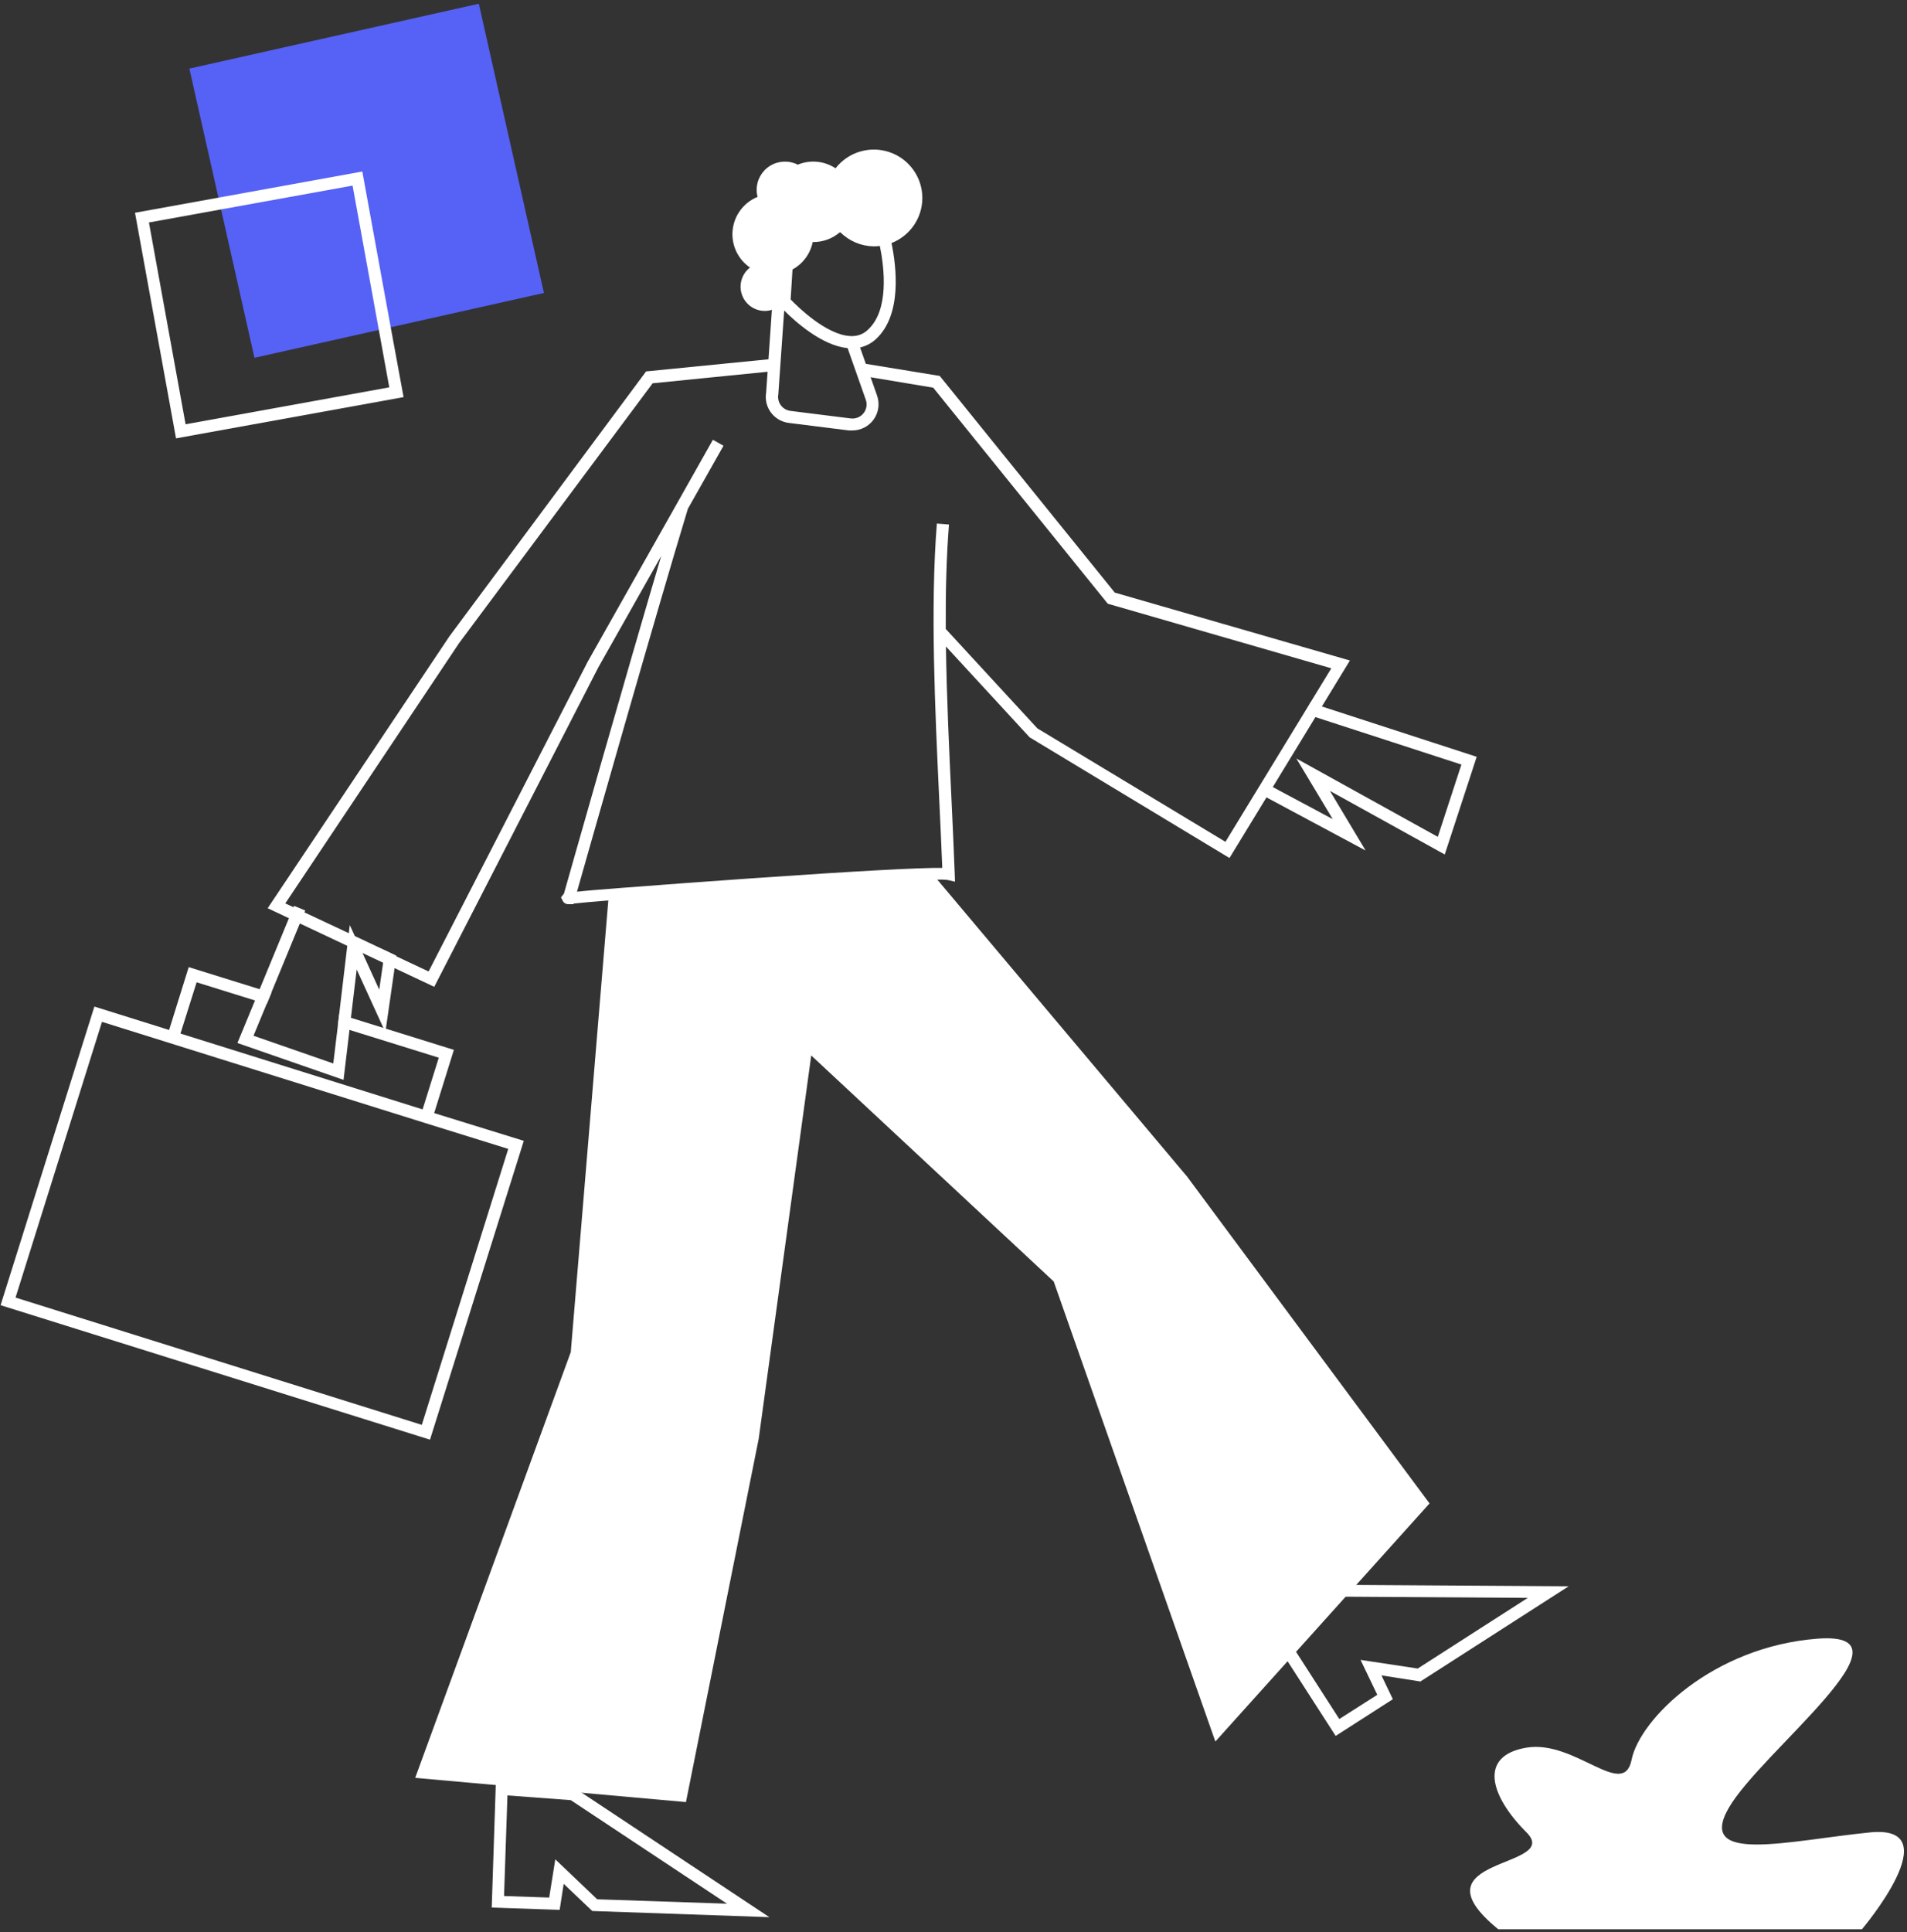 <svg width="391" height="396" viewBox="0 0 391 396" fill="none" xmlns="http://www.w3.org/2000/svg">
<rect x="0" y="0" width="391" height="396" fill="#333333" stroke="none"/>
<path d="M296.222 175.143L272.682 162.114L279.999 174.332L258.547 162.842L259.715 160.658L273.254 167.896L265.797 155.472L294.797 171.528L299.636 156.713L267.868 146.389L268.622 144.023L302.776 155.124L296.222 175.143Z" fill="white"/>
<path d="M321.631 325.143L278.081 324.862L271.494 324.82L260.043 334.366L264.004 340.512L273.855 355.816L285.58 348.288L283.243 343.408L291.231 344.657L321.631 325.143ZM278.959 340.231L282.39 347.386L274.601 352.35L265.727 338.56L263.324 334.829L272.389 327.277H275.86L313.254 327.517L290.684 342.001L278.959 340.231Z" fill="white"/>
<path d="M166.33 216.341L155.558 294.926L140.644 369.375L85.129 364.411L117.029 277.141L124.901 182.426L191.188 179.117L243.388 241.158L293.103 308.161L249.188 356.967L216.045 262.665L166.33 216.341Z" fill="white"/>
<path d="M119.322 367.488L117.856 366.495L101.649 365.32V365.875L100.82 390.997L114.749 391.468L115.577 386.133L121.435 391.7L157.744 392.965L119.322 367.488ZM113.854 381.112L112.603 388.945L103.347 388.631L104.043 368.009L117.027 368.977L149.06 390.203L122.446 389.301L113.854 381.112Z" fill="white"/>
<path d="M189.113 40.569C189.107 36.329 186.404 32.561 182.385 31.19C178.366 29.819 173.919 31.148 171.315 34.497C169.017 32.978 166.114 32.699 163.568 33.753C161.77 32.841 159.627 32.927 157.908 33.98C156.189 35.033 155.141 36.901 155.141 38.915C155.141 39.401 155.205 39.885 155.332 40.354C152.508 41.502 150.545 44.105 150.219 47.132C149.894 50.158 151.259 53.118 153.774 54.838C152.092 56.134 151.421 58.354 152.104 60.363C152.787 62.372 154.673 63.725 156.798 63.731C157.296 63.733 157.791 63.658 158.265 63.507L157.561 73.69L157.387 76.172L157.088 80.424C156.834 81.874 157.187 83.364 158.064 84.547C158.941 85.731 160.265 86.504 161.728 86.685L174.074 88.232C174.303 88.244 174.533 88.244 174.762 88.232C176.508 88.231 178.144 87.383 179.15 85.959C180.157 84.534 180.408 82.711 179.824 81.069L178.441 77.131L177.513 74.534L176.344 71.225C177.566 70.946 178.692 70.349 179.609 69.496C184.97 64.558 183.81 54.772 182.791 49.817C186.605 48.328 189.114 44.657 189.113 40.569ZM177.513 81.929C177.853 82.875 177.675 83.929 177.045 84.713C176.414 85.496 175.421 85.895 174.422 85.767L162.068 84.22C161.275 84.12 160.558 83.698 160.088 83.052C159.617 82.407 159.434 81.597 159.582 80.812L160.784 63.648C162.938 65.807 168.506 70.861 173.784 71.349L177.513 81.929ZM180.396 50.388C181.324 54.921 182.352 63.623 177.91 67.627C177.245 68.258 176.405 68.676 175.499 68.826C175.121 68.888 174.738 68.907 174.356 68.884C169.434 68.652 163.584 62.912 162.109 61.381L162.491 55.235C164.635 54.062 166.152 52.004 166.634 49.61H166.799C168.763 49.609 170.663 48.911 172.16 47.642H172.334C174.156 49.442 176.607 50.465 179.17 50.495C179.569 50.492 179.967 50.467 180.363 50.421L180.396 50.388Z" fill="white"/>
<path d="M81.268 195.88L80.903 198.46L79.122 210.835L79.014 211.588L78.6 210.678L73.131 198.709L71.954 208.61L71.656 211.117L70.438 221.341L48.68 213.788L52.276 205.086L53.22 202.778H53.229L59.227 188.244L60.18 185.945L60.288 185.672L62.583 186.623L62.426 187.004L61.473 189.303L55.607 203.523L54.654 205.831L51.977 212.299L68.334 217.982L69.253 210.364L69.543 207.857L71.2 193.886L71.515 191.28L71.714 189.609L72.75 191.859L74.341 195.367L77.754 202.853L78.55 197.352L78.914 194.771L81.268 195.88Z" fill="white"/>
<path d="M228.57 121.469L192.983 77.429L192.684 77.056L177.496 74.575H177.306L176.892 77.056L178.441 77.313L191.342 79.464L227.129 123.744L272.966 136.979L251.257 172.549L212.695 149.296L193.911 128.914C193.869 121.428 194.043 114.157 194.574 107.514L192.088 107.316C190.729 124.381 191.707 145.367 192.577 163.921C192.809 168.794 193.024 173.426 193.198 177.893C188.674 177.835 175.508 178.538 153.948 180.044C145.397 180.639 135.96 181.334 128.047 181.946C123.025 182.335 120.067 182.567 118.303 182.773C121.095 172.946 134.675 125.183 141.039 104.288L148.339 91.367L146.168 90.143L143.516 94.841L138.752 103.287L120.473 135.681L87.877 199.127L81.248 196.009L78.912 194.768L72.739 191.856L71.513 191.277L62.398 187.001L60.153 185.942L58.495 185.172L94.124 131.826L133.814 78.562L157.345 76.204L158.124 76.13L157.876 73.648H157.519L132.471 76.13L92.169 130.395L54.883 186.157L59.233 188.208L61.511 189.3L71.239 193.883L74.379 195.364L78.589 197.349L80.942 198.457L89.037 202.271L122.711 136.723L135.57 113.958C128.237 138.708 117.192 177.653 115.618 183.195C115.576 183.231 115.539 183.273 115.51 183.319L115.021 183.94L115.378 184.643C115.607 185.097 116.088 185.368 116.596 185.33H116.687H117.598V185.205C118.941 185.057 121.435 184.833 124.732 184.569C142.257 183.154 182.369 180.432 192.162 180.3C192.853 180.266 193.546 180.285 194.234 180.358L195.808 180.722L195.75 179.068C195.568 174.162 195.328 169.083 195.079 163.706C194.607 153.689 194.101 142.944 193.952 132.512L211.112 151.133L252.086 175.866L259.659 163.458L260.951 161.341L269.693 147.005L271.019 144.821L276.777 135.383L228.57 121.469Z" fill="white"/>
<path d="M89.019 228.154L93.062 215.192L79.118 210.849L78.596 210.692L71.967 208.624L69.556 207.871L69.257 210.353L71.669 211.106L89.964 216.797L86.649 227.393L37.001 211.85L40.315 201.345L52.313 205.075L54.691 205.82L55.644 203.512L53.266 202.767L38.691 198.234L34.673 211.114L19.352 206.316L0.121 267.529L88.166 295.091L107.397 233.837L89.019 228.154ZM86.484 292.055L3.187 265.966L20.91 209.451L33.861 213.505L36.23 214.249L85.871 229.784L88.249 230.528L104.207 235.491L86.484 292.055Z" fill="white"/>
<path d="M307.189 395.442H381.761C381.761 395.442 399.989 373.935 383.418 375.589C366.846 377.243 347.789 382.207 354.418 370.626C361.046 359.045 394.189 334.229 372.646 335.883C351.103 337.538 336.189 352.427 334.532 360.699C332.875 368.971 322.932 356.563 312.989 358.218C303.046 359.872 305.532 368.144 312.989 375.589C320.446 383.034 288.96 380.552 307.189 395.442Z" fill="white"/>
<path d="M98.177 0.766L38.828 14.055L52.172 73.338L111.521 60.05L98.177 0.766Z" fill="#5661F6"/>
<path d="M80.087 66.954L74.287 35.156L44.947 40.483L27.68 43.61L36.09 89.851L82.747 81.397L80.087 66.954ZM38.053 86.964L30.538 45.604L45.453 42.899L72.29 38.043L77.651 67.5L79.814 79.395L38.053 86.964Z" fill="white"/>
</svg>
